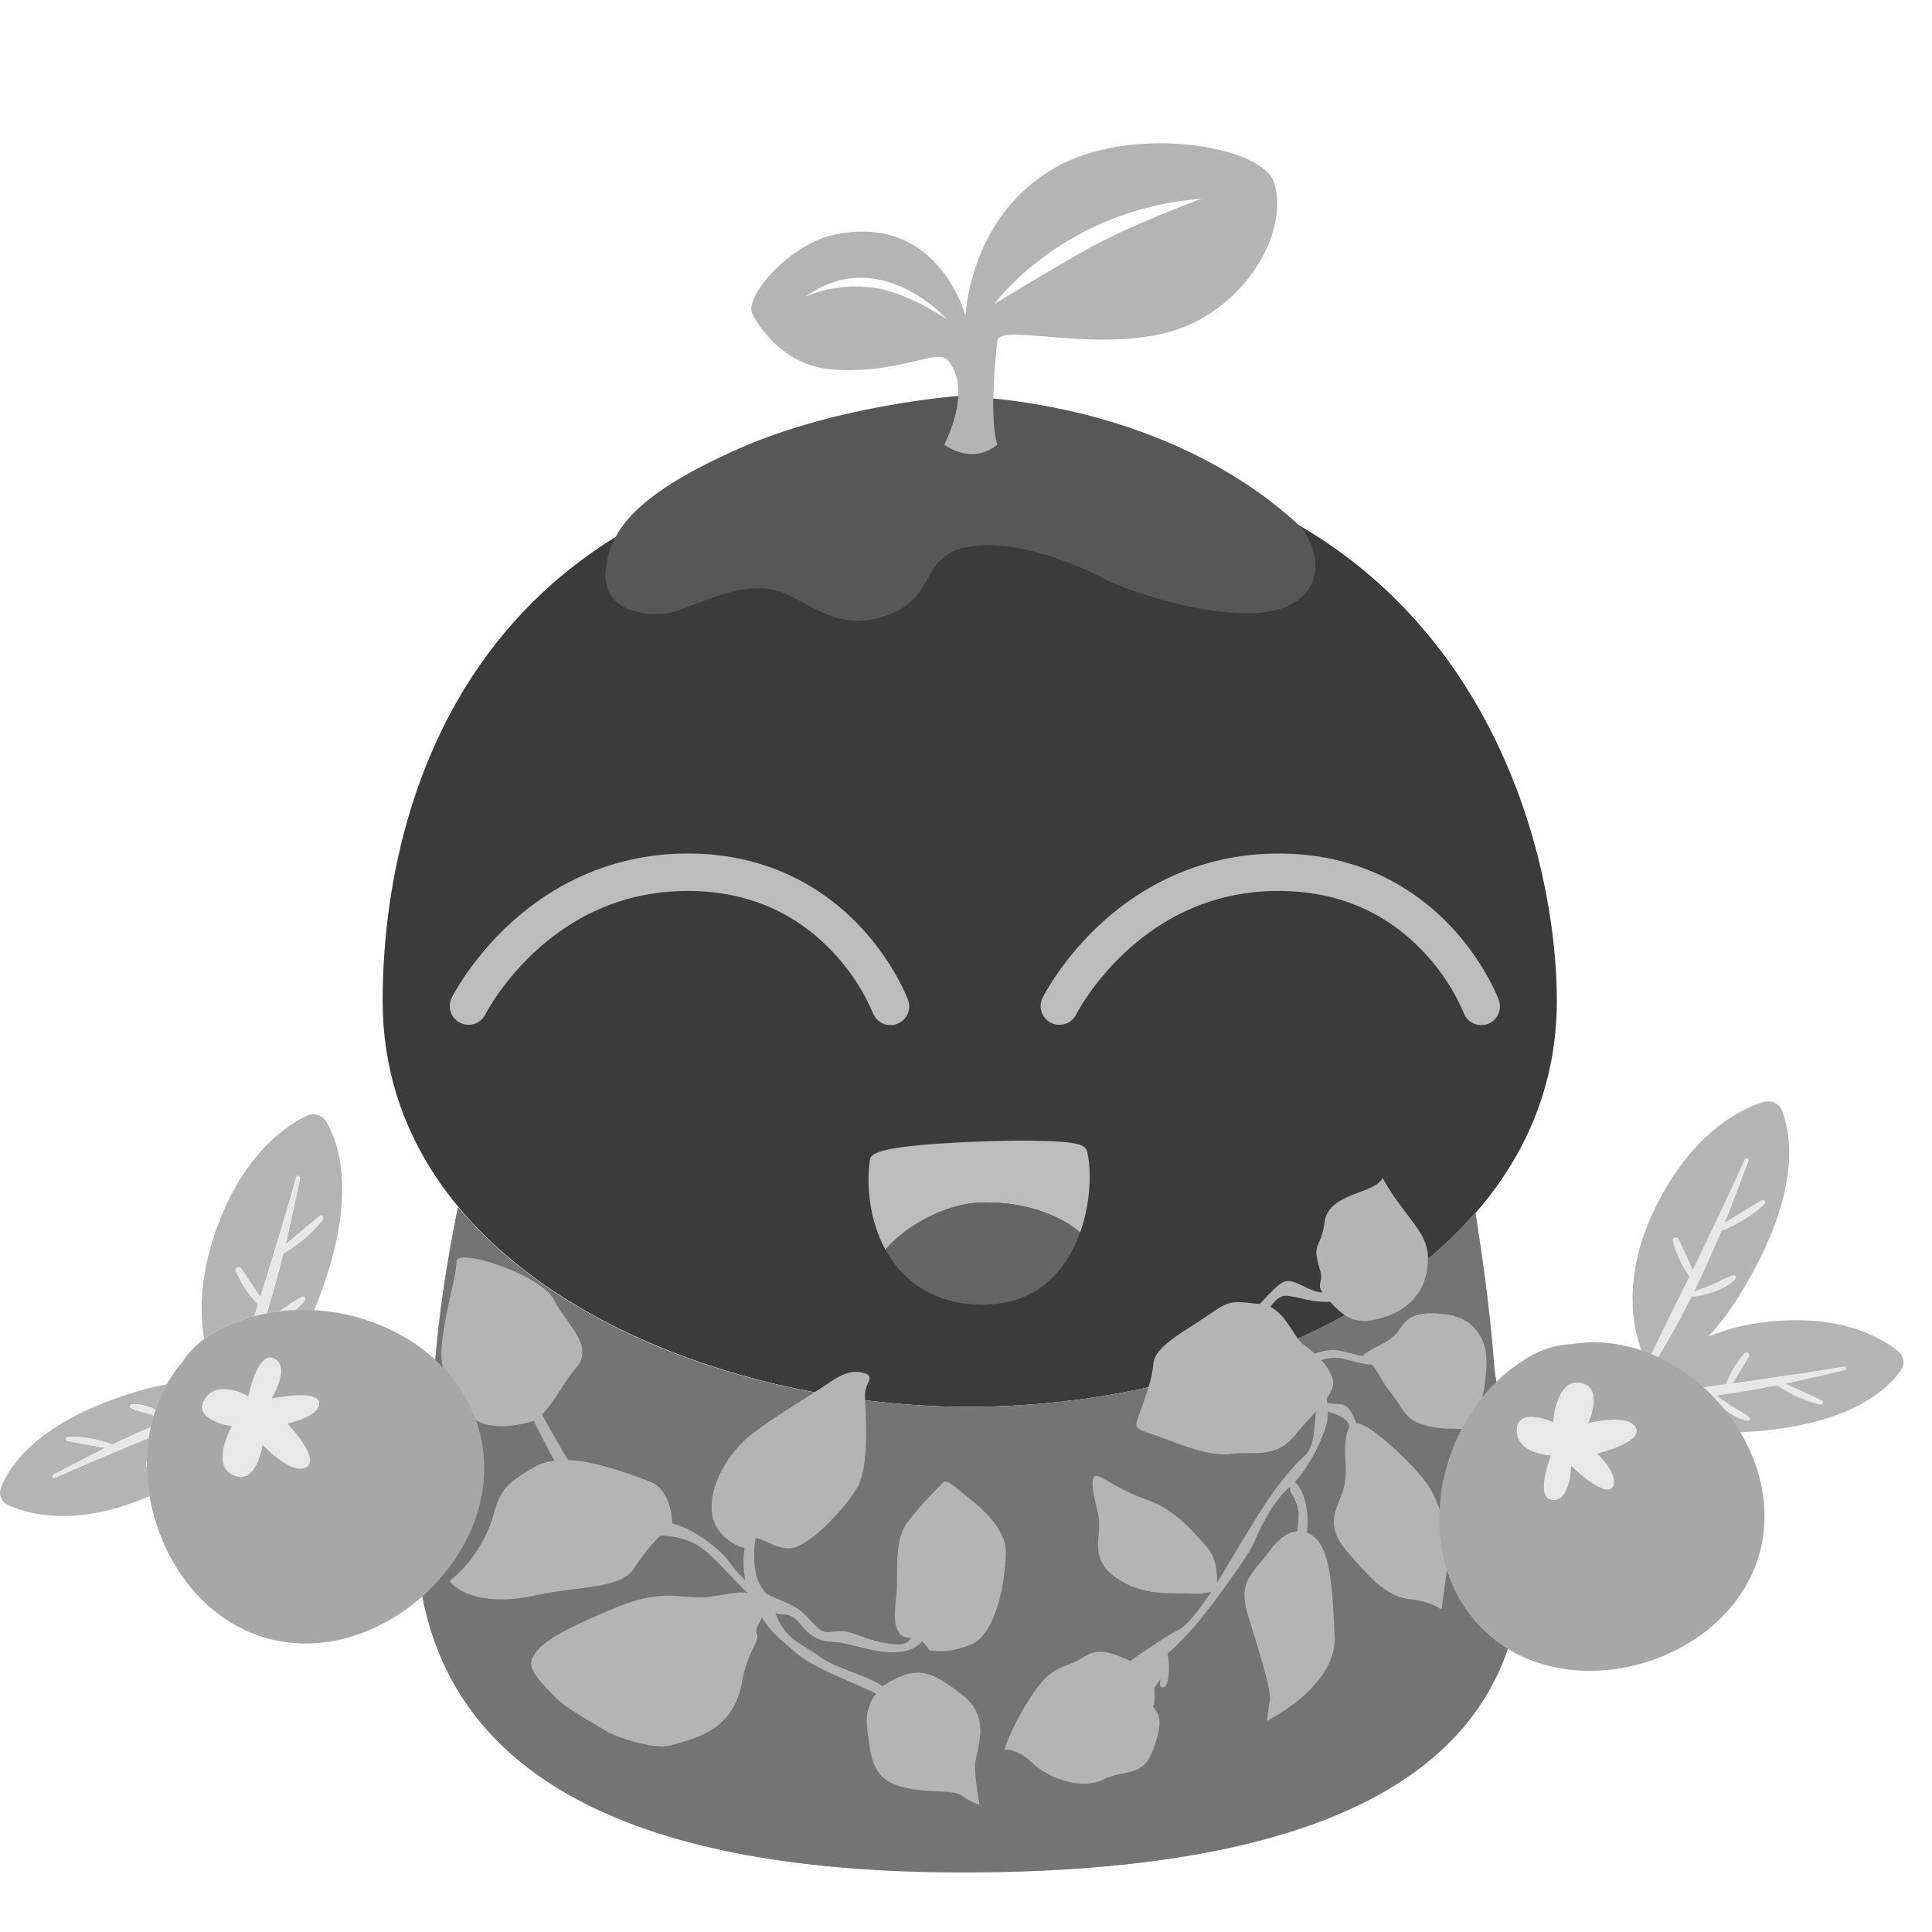 <svg xmlns="http://www.w3.org/2000/svg" viewBox="0 0 1030 1030"><g id="bf97bff8-cc85-480c-adac-42cc5ee97158" data-name="Layer 2"><g id="b65d6cde-05b3-4021-a8ac-6325c91e2c8d" data-name="Gray Scale"><path d="M174.08,598.11a8.11,8.11,0,0,0-6.57-4,8,8,0,0,0-3.92.75c-11.39,5.4-35.45,21.44-49.54,64.33-12.69,38.6-4.23,65.27,2.74,78.68-9.94-2.56-27.59-2.58-57.87,8.71C16.67,762.35,4.12,783.36.42,793.47a7,7,0,0,0,1,6.58,7.05,7.05,0,0,0,2.66,2.22c9.9,4.62,33.9,11.82,70.32-2.47,38.46-15.08,49.88-40.54,53-50.75,0-.14.05-.29.09-.43a7.44,7.44,0,0,0,.16-1.31,7.71,7.71,0,0,0,1.88-.36c9.11-3.07,26.85-15.23,43.21-62.34C189.8,635.45,180.35,608.83,174.08,598.11Zm-88.5,166a47.91,47.91,0,0,1-5.41,17.82c-.77,1.44-2.86.19-2.43-1.22,1.52-5.09,3-10.22,4.61-15.31C78.57,766.91,42.1,782,29.23,787.94a1,1,0,0,1-.85-1.7c2.91-1.58,22.57-11.75,27.8-14.3-6.76-1.26-13.57-2.35-20.29-3.79-1.31-.28-.67-2.07.44-2.12,7.84-.35,16.3,1.4,23.67,4.06,9.44-4.52,19.06-8.82,28.79-12.77-2.67-1.1-5.34-2.18-8.07-3.11-3.64-1.25-7.54-1.91-11-3.65-1.06-.54-.23-1.87.66-1.92,7-.41,15.12,3.49,21.1,7.59,11.43-4.56,23-8.57,34.55-11.9-.39.91-.78,1.82-1.18,2.72a8.9,8.9,0,0,0,1.92.28C113.08,753,99.33,758.56,85.58,764.09Zm86.48-113.87c-5.45,7.23-13.23,13.46-21,18.06-2.93,11.72-6.19,23.44-9.83,35,2.94-1.56,5.87-3.14,8.7-4.88,3.79-2.32,7.25-5.3,11.33-7.08,1.25-.55,1.83,1.17,1.22,2-4.81,6.55-14.23,10.88-22.28,13.18-4,12.53-8.57,24.8-13.62,36.66a6.86,6.86,0,0,0-2.15-2.14c-.32-.2-.67-.4-1-.6,4.63-15,9.41-30,14.18-45a55.54,55.54,0,0,1-11.87-17.93c-.7-1.74,1.94-2.68,2.88-1.26,3.4,5.09,6.84,10.22,10.22,15.36,1.42-4.48,14.82-48,19-63.83a1.09,1.09,0,0,1,2.13.5c-.75,3.75-6.16,28.71-7.74,35.24,6.09-5.09,12.07-10.35,18.3-15.25C171.71,647.32,172.83,649.2,172.06,650.22Z" style="fill:#b4b4b4"/><path d="M257.16,770.41c-7.55-45.74-54.32-73.87-99.88-72a25.63,25.63,0,0,0,5.18-5.11c.61-.83,0-2.55-1.22-2-4.08,1.78-7.54,4.76-11.33,7.08l-1.25.75q-3.27.4-6.5,1c3.25-10.55,6.21-21.21,8.88-31.89,7.79-4.6,15.57-10.83,21-18.06.77-1-.35-2.9-1.56-1.94-6.23,4.9-12.21,10.16-18.3,15.25,1.58-6.53,7-31.49,7.74-35.24a1.09,1.09,0,0,0-2.13-.5c-4.21,15.81-17.61,59.35-19,63.83-3.38-5.14-6.82-10.27-10.22-15.36-.94-1.42-3.58-.48-2.88,1.26a55.54,55.54,0,0,0,11.87,17.93c-.66,2.08-1.32,4.17-2,6.25a90.9,90.9,0,0,0-20.22,8.09c-12.81,7-17.9,16.05-17.9,16.05A77.49,77.49,0,0,0,83,751.44c-4.15-1.84-8.55-3-12.59-2.8-.89.05-1.72,1.38-.66,1.92,3.44,1.74,7.34,2.4,11,3.65.42.14.83.31,1.24.45q-.9,3.06-1.58,6.18-10.3,4.42-20.38,9.25c-7.37-2.66-15.83-4.41-23.67-4.06-1.11.05-1.75,1.84-.44,2.12,6.72,1.44,13.53,2.53,20.29,3.79-5.23,2.55-24.89,12.72-27.8,14.3a1,1,0,0,0,.85,1.7c11.2-5.16,40.25-17.26,50.1-21.32a95,95,0,0,0-1,12l-.6,2a1.44,1.44,0,0,0,.59,1.57c.68,39.7,25.11,80.28,64,91.14C201.26,889.84,267.12,830.76,257.16,770.41Z" style="fill:#e8e8e8"/><path d="M983.06,728.52c-14.51,2.65-55.17,8.44-59.37,9,2.9-4.72,5.75-9.5,8.61-14.23.79-1.32-1-3.11-2.14-1.87A49.81,49.81,0,0,0,920.1,738l-12,1.59a98,98,0,0,0-24.19-16.09c6.29-10.29,12.21-21,17.68-32,8.08-1,17.78-3.85,23.37-9.45.71-.71.4-2.45-.88-2.11-4.19,1.12-8,3.49-11.94,5.17-3,1.26-6,2.36-9.09,3.43,5.19-10.59,10-21.4,14.56-32.25,8.17-3.29,16.57-8.16,22.87-14.33.89-.86.09-2.84-1.22-2.09-6.71,3.81-13.23,8-19.84,12,2.48-6,11.32-29.3,12.59-32.8a1.07,1.07,0,0,0-2-.79c-6.35,14.61-25.59,54.58-27.61,58.68-2.5-5.44-5.07-10.87-7.6-16.28-.7-1.5-3.38-1-3,.8a53.84,53.84,0,0,0,8.81,19c-6.81,13.79-13.63,27.58-20.31,41.46a78.1,78.1,0,0,0-43.17-5.24s-10.1-.25-22.36,6.94c-51.37,30.14-65.6,110.36-20.12,148.81s127.72,12.9,143.39-44.56c7.35-26.92-1.46-55.22-18.93-76.68,3.77,3,8,5.46,12.23,6.29.9.18,2.09-1,1.16-1.77-3-2.64-6.78-4.32-10.13-6.52-2.51-1.64-4.92-3.42-7.32-5.22,10.82-1.47,21.63-3.31,32.32-5.42,6.74,4.58,14.81,8.54,22.8,10.21,1.13.23,2.24-1.4,1-2-6.4-3.19-13-6-19.47-9.06,5.93-1.22,28.38-6.39,31.72-7.23A1,1,0,0,0,983.06,728.52Z" style="fill:#e8e8e8"/><rect width="1030" height="1030" style="fill:none"/><path d="M1014.26,723.51a7.28,7.28,0,0,0-2.12-2.92c-8.78-7.22-31.11-20.67-71.51-15.69a113.48,113.48,0,0,0-29.81,7.63c7.55-8,16.12-19.91,25.3-37.36,23.6-44.84,18.38-71.84,13.91-83.07a8,8,0,0,0-9.63-4.66c-11.76,3.54-37.25,15.48-57.07,54.72-20.92,41.44-11.43,71.31-6.4,82.21.07.15.16.29.24.43a8.25,8.25,0,0,0,1.09,1.52c7.34-15.37,14.89-30.61,22.42-45.85a53.84,53.84,0,0,1-8.81-19c-.43-1.78,2.25-2.3,3-.8,2.53,5.41,5.1,10.84,7.6,16.28,2-4.1,21.26-44.07,27.61-58.68a1.07,1.07,0,0,1,2,.79c-1.27,3.5-10.11,26.75-12.59,32.8,6.61-4,13.13-8.2,19.84-12,1.31-.75,2.11,1.23,1.22,2.09-6.3,6.17-14.7,11-22.87,14.33-4.52,10.85-9.37,21.66-14.56,32.25,3.06-1.07,6.11-2.17,9.09-3.43,4-1.68,7.75-4.05,11.94-5.17,1.28-.34,1.59,1.4.88,2.11-5.59,5.6-15.29,8.4-23.37,9.45A410.09,410.09,0,0,1,881,728.31a7.69,7.69,0,0,0,4.18.6,66.67,66.67,0,0,0-11.06,13.43c-.08.13-.13.27-.2.41a7.38,7.38,0,0,0-.61,1.62c15.61-2.27,31.22-4.32,46.83-6.38a49.81,49.81,0,0,1,10.06-16.57c1.15-1.24,2.93.55,2.14,1.87-2.86,4.73-5.71,9.51-8.61,14.23,4.2-.56,44.86-6.35,59.37-9a1,1,0,0,1,.42,1.93c-3.34.84-25.79,6-31.72,7.23,6.49,3,13.07,5.87,19.47,9.06,1.25.63.14,2.26-1,2-8-1.67-16.06-5.63-22.8-10.21-10.69,2.11-21.5,4-32.32,5.42,2.4,1.8,4.81,3.58,7.32,5.22,3.35,2.2,7.11,3.88,10.13,6.52.93.82-.26,1.95-1.16,1.77-7.19-1.41-14.35-7.43-19.32-13.11a380,380,0,0,1-39,3.09,7.12,7.12,0,0,0,1.87,3.74c6,6.26,22.74,16.06,67.45,11.31,46.65-5,64.74-22.89,71.07-32.12A7.31,7.31,0,0,0,1014.26,723.51Z" style="fill:#b4b4b4"/><path d="M522.42,239.15C247,239.15,204,433.54,204,533.61c0,142.93,168.55,216.44,313,216.44,143.34,0,313-73.51,313-216.44C830,442.54,778,239.15,522.42,239.15Z" style="fill:#3b3b3b"/><path d="M512,211s-64.71,4.56-118,28.14-69.11,42.65-71.16,65.2,24.93,26.66,40.66,20.51,38.18-16.41,55.66-8.21,30.81,20.54,55.42,10.79,16.41-31.07,41-35.8,57.42,8.61,72.8,16.81,70.66,25.63,96.33,15.38,16.45-36.18,6.19-45.26S624.79,217.5,512,211Z" style="fill:#575757"/><path d="M474.71,546.5a10,10,0,0,1-9.38-6.53A110.23,110.23,0,0,0,443.46,507C423.18,485.77,397.36,475,366.71,475c-30.93,0-58.42,11-81.7,32.56C267.28,524,258.74,540.79,258.65,541a10,10,0,0,1-17.9-8.91c.4-.8,9.91-19.71,30.05-38.6,26.83-25.16,60-38.46,95.91-38.46,45.67,0,75.15,21.16,91.84,38.9,18,19.13,25.23,38.32,25.53,39.13a10,10,0,0,1-9.37,13.48Z" style="fill:#bcbcbc"/><path d="M789.71,546.5a10,10,0,0,1-9.38-6.53A110.23,110.23,0,0,0,758.46,507C738.18,485.77,712.36,475,681.71,475c-30.93,0-58.42,11-81.7,32.56C582.28,524,573.74,540.79,573.65,541a10,10,0,0,1-17.9-8.91c.4-.8,9.91-19.71,30-38.6,26.83-25.16,60-38.46,95.91-38.46,45.67,0,75.15,21.16,91.84,38.9,18,19.13,25.23,38.32,25.53,39.13a10,10,0,0,1-9.37,13.48Z" style="fill:#bcbcbc"/><path d="M579.65,614.13c-.81-3.53-4.15-5.21-21.8-5.83-10.38-.37-24.11-.23-38.65.39-54.37,2.3-55,6.87-55.47,9.9-1.86,13-.4,31.84,8.4,47.78.41-.52.75-1,1.22-1.56s.93-1,1.41-1.5c.89-.91,1.82-1.83,2.83-2.74,10.75-9.63,28.57-18.75,44.23-19.42,19.73-.87,36.32,4.29,47.65,11.3,1.15.71,2.25,1.44,3.3,2.2s2.13,1.59,3.1,2.4C581.52,641.15,581.94,624.09,579.65,614.13Z" style="fill:#bcbcbc"/><path d="M572.77,654.65c-1-.76-2.15-1.49-3.3-2.2-11.33-7-27.92-12.17-47.65-11.3-15.66.67-33.48,9.79-44.23,19.42-1,.91-1.94,1.83-2.83,2.74-.48.5-1,1-1.41,1.5s-.81,1-1.22,1.56a60,60,0,0,0,4.34,6.76c.95,1.28,1.95,2.54,3,3.76,10.74,12.22,26.06,18.67,44.35,18.67h1c17.08-.23,30.81-6.8,40.82-19.54a62.43,62.43,0,0,0,7.14-11.58,74.84,74.84,0,0,0,3-7.38C574.9,656.24,573.87,655.44,572.77,654.65Z" style="fill:#656565"/><path d="M449.81,766.94V767A.07.07,0,0,0,449.81,766.94Z" style="fill:#939393"/><path d="M456.2,775h0Z" style="fill:#939393"/><polygon points="449.57 770.13 449.57 770.12 449.55 770.14 449.57 770.13" style="fill:#939393"/><path d="M286.21,694.06l.08.16A.13.13,0,0,1,286.21,694.06Z" style="fill:#b4b4b4"/><path d="M286.33,722.8l0,0S286.32,722.8,286.33,722.8Z" style="fill:#b4b4b4"/><polygon points="289.23 699.43 289.23 699.42 289.27 699.4 289.23 699.43" style="fill:#b4b4b4"/><path d="M444.53,875.61h.27S444.68,875.69,444.53,875.61Z" style="fill:#b4b4b4"/><path d="M369.92,795.49l.2.13C370.06,795.64,370,795.61,369.92,795.49Z" style="fill:#b4b4b4"/><path d="M383.54,842.73v0A.07.07,0,0,1,383.54,842.73Z" style="fill:#b4b4b4"/><path d="M376,802.24h0l0-.05Z" style="fill:#b4b4b4"/><path d="M345.66,794.22l.29.26C345.89,794.5,345.8,794.45,345.66,794.22Z" style="fill:#b4b4b4"/><path d="M410.69,858.94l.07.06C410.7,859,410.69,859,410.69,858.94Z" style="fill:#b4b4b4"/><path d="M355.91,805.12h0s0-.06,0-.1Z" style="fill:#b4b4b4"/><path d="M396.78,856.28l.14.1A.13.13,0,0,1,396.78,856.28Z" style="fill:#b4b4b4"/><path d="M406.58,877.72l0,0Z" style="fill:#b4b4b4"/><polygon points="402.39 858.39 402.38 858.39 402.41 858.35 402.39 858.39" style="fill:#b4b4b4"/><path d="M708.63,808.23l-.33.11C708.35,808.38,708.44,808.37,708.63,808.23Z" style="fill:#b4b4b4"/><path d="M650.6,859.09l0,.08S650.61,859.1,650.6,859.09Z" style="fill:#b4b4b4"/><path d="M696.63,812.05h0l.05-.07Z" style="fill:#b4b4b4"/><polygon points="563.02 923.52 563.03 923.52 563.04 923.47 563.02 923.52" style="fill:#b4b4b4"/><path d="M650.49,863.28l-.15.11A.14.14,0,0,0,650.49,863.28Z" style="fill:#b4b4b4"/><path d="M640.33,890.08v0A.08.08,0,0,0,640.33,890.08Z" style="fill:#b4b4b4"/><polygon points="645.29 866.84 645.29 866.83 645.26 866.8 645.29 866.84" style="fill:#b4b4b4"/><path d="M776.17,712.76l-.09-.17A.13.13,0,0,0,776.17,712.76Z" style="fill:#b4b4b4"/><path d="M743.87,716.13l0,0S743.88,716.14,743.87,716.13Z" style="fill:#b4b4b4"/><path d="M771.72,707.27h0l0,0Z" style="fill:#b4b4b4"/><path d="M757.64,680.74l-.08-.16A.13.13,0,0,0,757.64,680.74Z" style="fill:#b4b4b4"/><path d="M731.3,681.09l0,0S731.3,681.1,731.3,681.09Z" style="fill:#b4b4b4"/><path d="M754.44,675.09h0l0,0Z" style="fill:#b4b4b4"/><path d="M759.47,751.13l.1-.12C759.51,751.05,759.47,751.09,759.47,751.13Z" style="fill:#b4b4b4"/><path d="M746.57,744.4l0,0Z" style="fill:#b4b4b4"/><polygon points="761.44 746.12 761.44 746.12 761.48 746.11 761.44 746.12" style="fill:#b4b4b4"/><path d="M716.44,786.37l.19-.09C716.57,786.26,716.5,786.27,716.44,786.37Z" style="fill:#b4b4b4"/><path d="M739.65,754.74l0,0A.06.06,0,0,0,739.65,754.74Z" style="fill:#b4b4b4"/><polygon points="723.77 784.17 723.76 784.18 723.76 784.24 723.77 784.17" style="fill:#b4b4b4"/><path d="M728.23,783.19l-.13.16C728.17,783.34,728.22,783.3,728.23,783.19Z" style="fill:#b4b4b4"/><path d="M727.87,816.86l0,0S727.88,816.87,727.87,816.86Z" style="fill:#b4b4b4"/><polygon points="723.81 788.68 723.81 788.67 723.77 788.64 723.81 788.68" style="fill:#b4b4b4"/><path d="M679,96.9c-7.14-19.55-74.47-30.08-114.32-8.68-47.66,25.59-49.55,78.45-50,80,0,0-14.3-54.43-69.22-43.25-24.65,5-48.36,32.92-44.48,42.06.67,1.57,13.68,27.94,43.26,30,34.73,2.44,55.5-11.4,61-5C519,208,503.39,237,503.39,237s14.27,11.41,28.36,0c0,0-5-11,0-55.29C533,170.57,599.33,193.4,640.36,170,673.27,151.15,686.14,116.44,679,96.9ZM469.22,154a68.24,68.24,0,0,0-39.7,4.11C468.87,129.81,505,170.34,505,170.34S486.7,157.67,469.22,154Zm116-24.2c-15.81,8.28-55.09,32.3-55.09,32.3S566.12,111.84,640.36,106C640.36,106,607.47,118.18,585.27,129.81Z" style="fill:#b4b4b4"/><path d="M796.56,727.83c-2.14-28.61-6.26-58-10-81.34a220.77,220.77,0,0,1-25.26,24.65c0-.44,0-.87,0-1.3-.47-13.72-13.1-21.56-24.2-41.86-4,8.62-28.81,7.88-30.86,23.3s-7.34,10.15-2.33,26.45c1.68,5.22-2.16,6.95,1.16,11.31-7.82-.37-15.31-8.09-20.74-5.59-3.72,1.73-8.84,7.71-12.78,11.74-14.7-1.49-15.49-2.39-27.5,6-12.21,8.53-28.48,16.52-29.11,25.73a63.33,63.33,0,0,1-2.69,12.68,450,450,0,0,1-95.51,10.45,446.6,446.6,0,0,1-55.51-3.52c-.05-1.21-.08-2.21-.09-2.93,0-6.7,6.41-10-1.43-11.83s-14,3-20.55,7.34c-1.17.79-2.9,1.89-5,3.2-75.14-14-147.12-47.19-190-98.85-4.76,23.4-10,53.81-12.31,84.37-3.57,47.87-84.68,270.34,281.34,270.34C903.89,998.17,800.36,778.63,796.56,727.83ZM677.22,696.68c2.95-3.58,5.17-6.51,10.12-5.74,8.65,1.38,11,3.26,21.9,3.1a36.69,36.69,0,0,0,7.81,7.11q-12.16,6.71-25.11,12.5C688.19,708.59,684.1,700.1,677.22,696.68Z" style="fill:#b4b4b4"/><path d="M796.56,727.83c-2.14-28.61-6.26-58-10-81.34a220.77,220.77,0,0,1-25.26,24.65c0,13.42-7.09,28.87-30.76,32.9a18.76,18.76,0,0,1-13.51-2.89q-12.16,6.71-25.11,12.5a14.38,14.38,0,0,0,2.89,3.1,66.23,66.23,0,0,1,6.14,4.93c3.5-1.17,7.81-2.32,10.93-1.93,5.07.63,9.46,2.23,14.31,3.22,6.59-5.31,11.81-6.12,16.84-10.62,5.35-4.75,5.27-13.18,22.84-12.11,10.67.66,18.68,3.08,24.16,13.67s.29,29.74-.7,36.42,3,12.84-6.58,11.78-14.71.6-25.4-3c-8.63-2.88-9.62-8.93-15.84-16.54-4.74-5.81-6.32-10.74-10.21-15.13-3,.11-7.76-1.1-15.13-3a19.4,19.4,0,0,0-11.67.73,27,27,0,0,1,5.94,9.87c1,3.27-.4,6.63-3.13,10.43.09.85.17,1.73.27,2.61l7.26.59c4.52.36,7,6.46,8.1,10a10.81,10.81,0,0,1,3.3.87c6.8,2.81,23.56,17.52,33.09,29.53s14.18,33.5,11.87,49.64-2.66,19.52-2.66,19.52-4.45-4.25-17-5.67S730.24,841,717.9,826.83s-4.54-23.19-1.91-32.1.87-15.45,1.17-23.36,2-9.86,2-9.86v-.06c.83-4.4-5.36-7.23-11.31-8.92a31.49,31.49,0,0,1-.11,3.76c-.68,7.31-9.24,25.13-17.48,33.89l.28.22c4.21,3.55,6.65,12.37,6.57,21.09a44.91,44.91,0,0,1-.39,5.68c13.15,4.13,13.56,30.74,14.81,55.26,1.36,26.5-36,45-36,45a90.06,90.06,0,0,1,1.38-10.21c1.15-6.47-5.83-27-11.46-45.68s1.7-21.65,11.25-34.49c6.8-9.15,12.28-10.55,14.88-10.59a70.38,70.38,0,0,0,.71-8.83c.05-6.26-4.32-12.3-4.32-12.3a16.76,16.76,0,0,1-.27-2.64c-9,7.31-15.84,21.9-19.17,29.76S641,862.83,636,868c-3.78,4.08-9.32,10.17-13.67,13.63,1.56,4.24.92,16.67-1.32,17.6-1.45.61-3.16,1.32-2.33-4-.61.92-1.29,1.89-2,2.89-.41.57-.83,1.14-1.26,1.72.16,3.73.39,8.31-.7,10.06,4.7,5.2,4.61,10.72-.38,23.88-5.25,13.81-15.06,9.41-26.29,15s-28.78-.42-37.45-8.75-15.09-7.13-15.09-7.13,2.72-10.73,14.29-28.6,17.91-14.25,27.82-20.82c8.87-5.88,16.68-1.34,25,1.94,4.65-3.22,20.2-14,25.9-16.62,4.5-2.1,11.76-12,17.25-20.25A31.63,31.63,0,0,1,635,849.58c-9.68-.47-25.68,1.82-40.42-8.8s-6.63-22.68-9.1-33.31-4.18-17.89-2.07-20.22,11,6.34,27.29,12,26.09,18.1,33,25.89c4.72,5.36,5.26,13.84,5.1,18.61,1.35-2.11,2.46-3.9,3.2-5.1,3.72-6.12,20.14-34.24,27.45-44s10.91-13.68,16.3-18.75c5.12-4.82,5-15.88,5.83-23.46-3.22,3.59-7,7.61-10.72,12.23-10.86,13.43-22,8.87-34.59,10.46s-29.43-6.14-39.14-9.5S604.51,762,606.27,757c1.08-3.08,3.85-10.21,6-17.39a450,450,0,0,1-95.51,10.45,446.6,446.6,0,0,1-55.51-3.52c.43,10.11,2,35.6-4.16,46.33-6.87,12-24.27,29.68-34.12,32.31C416,827,407.09,820.29,403,820a32.74,32.74,0,0,0-.94,8.6c.13,13.24,2.77,15.83,6.13,20.86,2,1.06,4.15,2,6.38,3,10.71,4.49,11.9,5.42,17.77,11.69s6.14,6.48,13.82,5.52,13.64,4.49,27.48,6.55c8.31,1.25,10.2,0,12.06-3.16-10.27.65-9-12.1-7.83-22.86,1.21-11.05-1.65-28.49,5.86-38.5s16.54-18.53,18.66-21.05,5.83,1.39,10.89,5.46,22.94,16.62,22.93,31.33-5,43.75-18.47,49.29-22.32,3-22.32,3a22,22,0,0,0-3.84-4.66l-.57.61c-11.2,11.67-36.49.09-45-.16-20.32-.6-16.6-14.71-29.08-14.86a11.66,11.66,0,0,1-3.56-.7c5.32,14.68,14.84,16.6,23.45,23.08S464,893.78,470.38,899c18.55-12.08,26.22-8,42.59,4.56s7,29.61,6.89,37.75,2.39,20.87,2.39,20.87a35,35,0,0,1-9.57-4.92c-5.07-3.62-18.92-.53-33.81-5.28s-14.77-17.52-16.62-31A25,25,0,0,1,467,902.89c-13.27-6.68-33.52-13.2-44.61-23.41-7-6.41-10.84-8.42-16.21-17.17-1.49,3.21-3.78,6.48-2.69,8.74,1.88,3.87-5.08,9.34-7.84,25.39C391,924,368,927.15,358.33,930.3s-31.73-5-35.41-7.51S301.38,910.64,296.25,905s-15.63-14.23-12.47-21c3.87-8.44,17.06-15.47,44-26.72s35.38-4.21,50.54-6c9.77-1.16,15.53-3.28,20.41-1.82-9-8.65-18.24-19.81-25.25-24.6-7.31-5-16-6.08-21.52-6.19a113.24,113.24,0,0,0-13.89,17.3c-6.95,11.37-29.25,9.39-52.94,14.63s-40.05-.3-45.46-7.81c10.17-7.54,20.07-22.08,23.83-36.54s10.65-17.58,21.85-24.46a25.11,25.11,0,0,1,10.36-2.91c-1.39-2.2-10.73-20.08-11.06-21.36-13.92,4.37-29.33,4.11-34.6-4s-16-17.31-14.65-35,8.05-38.35,7.93-46,45,6.88,52,20.43,21.78,24.57,11.86,36.18c-6.66,7.79-11.61,18.47-18.21,24.91.15.62,12.22,22.14,14.07,24.45,12.49.14,32.35,7,43.77,11.54s11.59,22.15,11.59,22.15c10.57,2.75,24.6,12.35,30.95,21.33a48,48,0,0,0,7.94,8.77,50.26,50.26,0,0,1-.32-17c-5.63-1.24-15.57-7.24-17.25-17.6-2.41-14.82,8.2-32.19,18.91-41.3,8.78-7.46,26-18,35.52-24-75.14-14-147.12-47.19-190-98.85-4.76,23.4-10,53.81-12.31,84.37-3.57,47.87-84.68,270.34,281.34,270.34C903.89,998.17,800.36,778.63,796.56,727.83Z" style="fill:#747474"/><path d="M837.2,716.69s-10.1-.25-22.36,6.94c-51.37,30.14-65.6,110.36-20.12,148.81s127.72,12.9,143.39-44.56S895.9,706.64,837.2,716.69Zm14.32,58.23s12.56,12.24,8.09,18-22-11.48-22-11.48-.24,19.21-10,18.23-.78-23.69-.78-23.69-18.39-.79-18.24-13.6S828,758.14,828,758.14s1.5-23.24,14.59-20.89,4.07,21.49,4.07,21.49,21.31-5.54,25.44,2.41S851.52,774.92,851.52,774.92Z" style="fill:#a7a7a7"/><path d="M257.16,770.41c-10-60.35-88.19-90-141.82-60.62-12.81,7-17.9,16.05-17.9,16.05-39.77,46.48-14,131.12,44.9,147.56S267.12,830.76,257.16,770.41Zm-104-11.49s18.12,18.71,10.14,23.3-23.34-12-23.34-12-2.81,21.55-15.43,16.33-1-26.15-1-26.15-21.37-3.26-14.41-14.43,23.3-1.64,23.3-1.64,4.8-24.63,13.82-20.06-1.44,21.32-1.44,21.32,24.71-5.21,25.37,2.26S153.17,758.92,153.17,758.92Z" style="fill:#a7a7a7"/></g></g></svg>